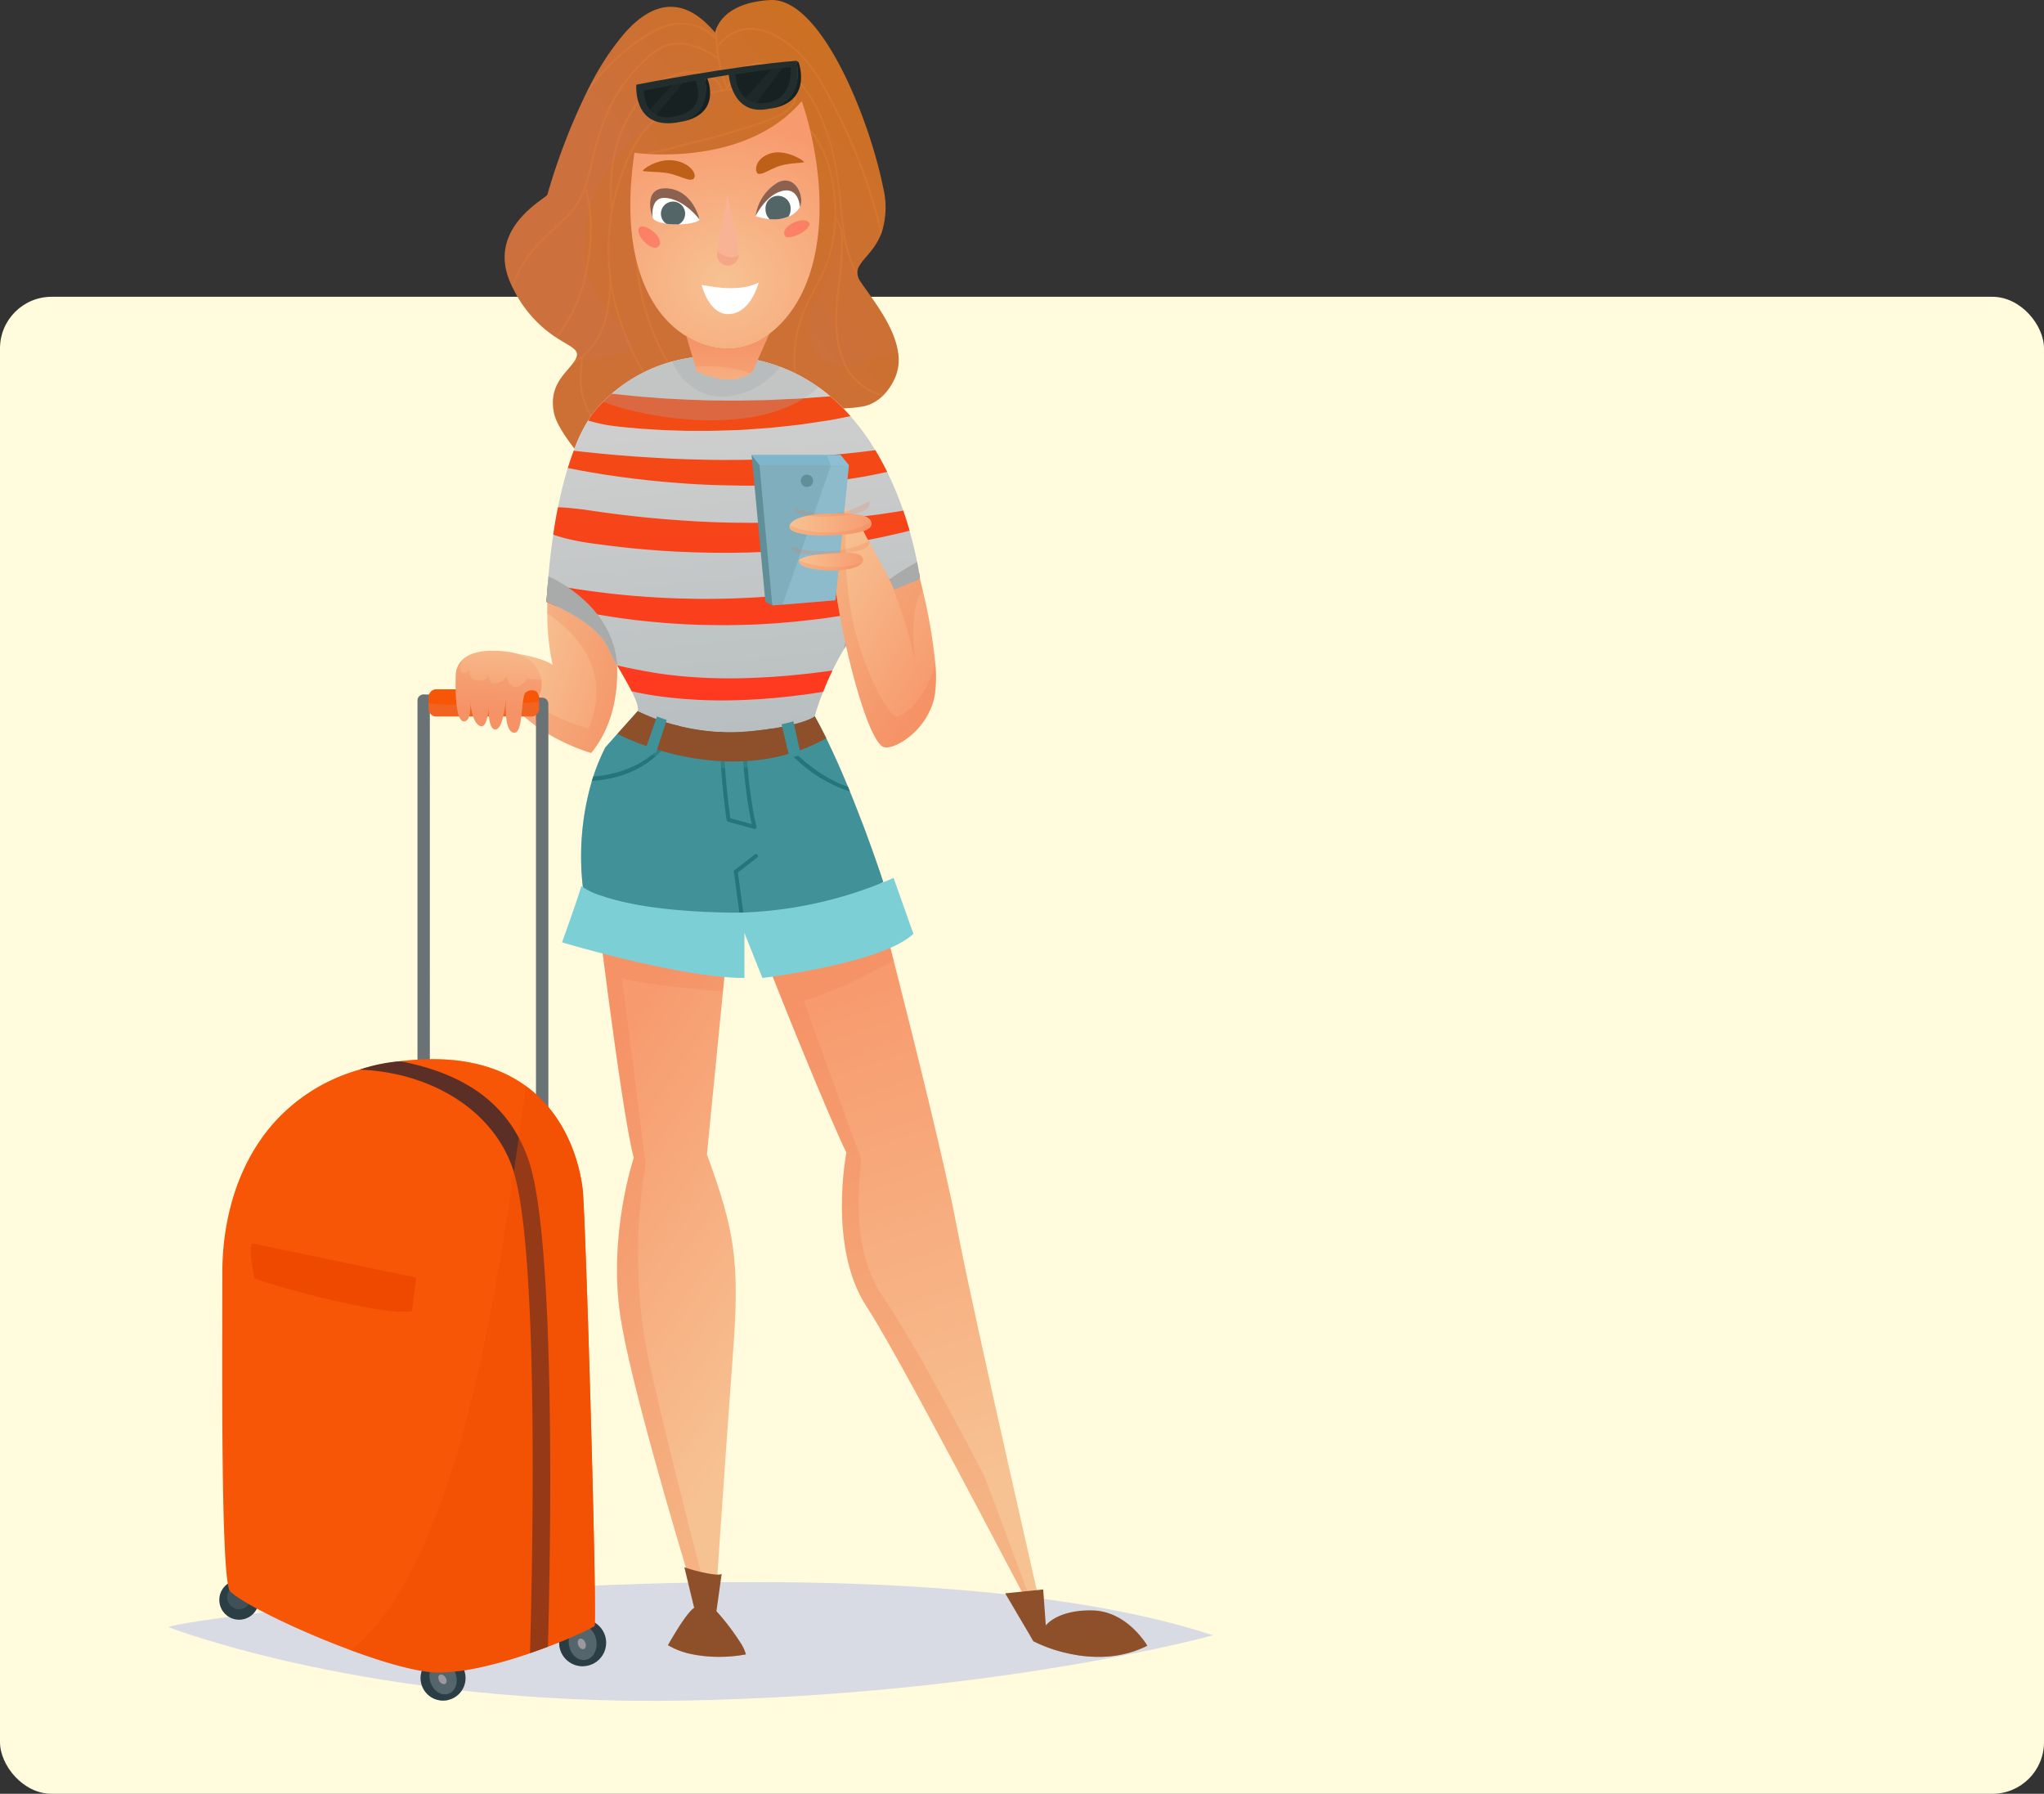 <svg xmlns="http://www.w3.org/2000/svg" xmlns:xlink="http://www.w3.org/1999/xlink" width="396" height="347.492" viewBox="0 0 396 347.492">
  <rect x="0" y="0" width="396" height="347.492" fill="#333333" stroke="none"/>
  <defs>
    <linearGradient id="linear-gradient" x1="0.197" y1="0.344" x2="1.084" y2="0.692" gradientUnits="objectBoundingBox">
      <stop offset="0" stop-color="#f7c292"/>
      <stop offset="1" stop-color="#f79b6f"/>
    </linearGradient>
    <linearGradient id="linear-gradient-2" x1="0.536" y1="-0.253" x2="0.479" y2="0.729" xlink:href="#linear-gradient"/>
    <linearGradient id="linear-gradient-3" x1="0.704" y1="0.829" x2="0.509" y2="0.136" xlink:href="#linear-gradient"/>
    <linearGradient id="linear-gradient-4" x1="0.542" y1="0.836" x2="0.45" y2="0.141" xlink:href="#linear-gradient"/>
    <linearGradient id="linear-gradient-5" x1="0.876" y1="0.226" x2="0.54" y2="0.574" gradientUnits="objectBoundingBox">
      <stop offset="0" stop-color="#cc7024"/>
      <stop offset="1" stop-color="#cc703e"/>
    </linearGradient>
    <linearGradient id="linear-gradient-6" x1="0.456" y1="0.179" x2="0.543" y2="1.055" gradientUnits="objectBoundingBox">
      <stop offset="0" stop-color="#cecece"/>
      <stop offset="1" stop-color="#b7bebf"/>
    </linearGradient>
    <linearGradient id="linear-gradient-7" x1="0.503" y1="0.823" x2="0.634" y2="8.543" gradientUnits="objectBoundingBox">
      <stop offset="0" stop-color="#f24b15"/>
      <stop offset="1" stop-color="#ff3820"/>
    </linearGradient>
    <linearGradient id="linear-gradient-8" x1="0.483" y1="-0.736" x2="0.59" y2="7.322" xlink:href="#linear-gradient-7"/>
    <linearGradient id="linear-gradient-9" x1="0.463" y1="-1.816" x2="0.56" y2="4.456" xlink:href="#linear-gradient-7"/>
    <linearGradient id="linear-gradient-10" x1="0.447" y1="-2.821" x2="0.539" y2="2.639" xlink:href="#linear-gradient-7"/>
    <linearGradient id="linear-gradient-11" x1="0.365" y1="-6.807" x2="0.525" y2="1.359" xlink:href="#linear-gradient-7"/>
    <linearGradient id="linear-gradient-12" x1="0.199" y1="0.042" x2="0.772" y2="0.852" xlink:href="#linear-gradient"/>
    <linearGradient id="linear-gradient-13" x1="0.548" y1="1.646" x2="0.501" y2="0.054" xlink:href="#linear-gradient"/>
    <linearGradient id="linear-gradient-14" x1="0" y1="0.5" x2="1" y2="0.5" xlink:href="#linear-gradient"/>
    <radialGradient id="radial-gradient" cx="0.504" cy="0.726" r="0.639" gradientTransform="translate(-0.154) scale(1.308 1)" xlink:href="#linear-gradient"/>
    <linearGradient id="linear-gradient-18" x1="11.306" y1="-3.431" x2="11.986" y2="-1.961" gradientUnits="objectBoundingBox">
      <stop offset="0" stop-color="#f7b393"/>
      <stop offset="0.327" stop-color="#f79877"/>
      <stop offset="0.995" stop-color="#f86544"/>
    </linearGradient>
  </defs>
  <g id="Grupo_55646" data-name="Grupo 55646" transform="translate(-180 -2270)">
    <rect id="Rectángulo_4520" data-name="Rectángulo 4520" width="396" height="290" rx="10" transform="translate(180 2327.491)" fill="#fffbdc"/>
    <g id="Grupo_26624" data-name="Grupo 26624" transform="translate(-512.75 1726.846)">
      <path id="Trazado_1889" data-name="Trazado 1889" d="M725.37,920.434c2.663-1.648,137.223-19.711,202.38,1.587,0,0-41.387,11.511-102.265,12.653S725.37,920.434,725.37,920.434Z" transform="translate(0 -62.089)" fill="#d8dbe3"/>
      <g id="Grupo_26594" data-name="Grupo 26594" transform="translate(789.392 656.741)">
        <path id="Trazado_1890" data-name="Trazado 1890" d="M820.268,712.03s-13.744-3.805-17.906-13.7v-5.9c1.419-.061,8.269.9,10.426,2.553a47.439,47.439,0,0,1-1.039-10.042l.023-5.193s9.322,2.727,12.367,7.507C824.138,687.26,828.514,701.886,820.268,712.03Z" transform="translate(-802.362 -679.753)" fill="url(#linear-gradient)"/>
        <path id="Trazado_1891" data-name="Trazado 1891" d="M820.268,712.03s-13.744-3.805-17.906-13.7v-1.888c6.347,8.246,17.4,10.841,17.4,10.841,5.023-12.2-3.732-19.317-8.013-22.339l.023-5.193s9.322,2.727,12.367,7.507C824.138,687.26,828.514,701.886,820.268,712.03Z" transform="translate(-802.362 -679.753)" fill="#ec7448" opacity="0.2" style="mix-blend-mode: multiply;isolation: isolate"/>
      </g>
      <g id="Grupo_26595" data-name="Grupo 26595" transform="translate(773.64 677.672)">
        <path id="Trazado_1892" data-name="Trazado 1892" d="M808.76,706.736v92.95a1.179,1.179,0,0,1-1.192,1.168.87.87,0,0,1-.2-.019,1.169,1.169,0,0,1-1-1.149V707.873l-20.573-.579v79.333a1.175,1.175,0,0,1-.921,1.138,1.273,1.273,0,0,1-.269.031,1.181,1.181,0,0,1-1.192-1.168V706.092a1.153,1.153,0,0,1,.361-.837,1.2,1.2,0,0,1,.865-.331l1.331.038,21.627.6a.68.68,0,0,1,.091.008A1.174,1.174,0,0,1,808.76,706.736Z" transform="translate(-783.419 -704.924)" fill="#697275"/>
      </g>
      <path id="Trazado_1893" data-name="Trazado 1893" d="M807.783,708.669a2.237,2.237,0,0,1-1.115,1.217v-2l-20.573-.579v79.333a1.175,1.175,0,0,1-.921,1.138l.045-21.015s-.125-35.7,0-47.535.32-12.268.952-13.116c0,0,.042-.51.1-1.138l21.627.6a.68.68,0,0,1,.091.008A12.136,12.136,0,0,1,807.783,708.669Z" transform="translate(-10.073 -27.26)" fill="#697275" opacity="0.3" style="mix-blend-mode: multiply;isolation: isolate"/>
      <path id="Trazado_1894" data-name="Trazado 1894" d="M807.4,705.4v1.938A1.536,1.536,0,0,1,806.039,709H787.354A1.536,1.536,0,0,1,786,707.334V705.4a1.536,1.536,0,0,1,1.359-1.666h18.685A1.536,1.536,0,0,1,807.4,705.4Z" transform="translate(-10.213 -27.051)" fill="#f75606"/>
      <path id="Trazado_1895" data-name="Trazado 1895" d="M807.4,706.59v1.226a1.536,1.536,0,0,1-1.359,1.666H787.354A1.536,1.536,0,0,1,786,707.816v-.857C790.021,707.469,803.749,707.168,807.4,706.59Z" transform="translate(-10.213 -27.533)" fill="#ec7448" opacity="0.4" style="mix-blend-mode: multiply;isolation: isolate"/>
      <path id="Trazado_1896" data-name="Trazado 1896" d="M808.428,703.538l-.286-.779a1.84,1.84,0,0,0-2.411.2.021.021,0,0,0-.008.016c-.692,1.541-.51,5.478-1.275,7.017-.017.037-.037.072-.057.106s-.037.065-.057.1a.974.974,0,0,1-.319.328c-.023.011-.042.022-.065.034a.592.592,0,0,1-.072.027.157.157,0,0,1-.057.018.418.418,0,0,1-.077.012.626.626,0,0,1-.091.007h-.047c-1.772-.1-1.662-4.923-1.563-6.632-.145,1.644-.665,6.1-2.115,6-.986-.068-1.229-2.173-1.248-4.03-.164,1.74-.555,3.6-1.5,3.4-1.563-.338-1.987-3.976-2.055-4.695.05.654.2,3.653-1.153,3.763-1.522.126-1.777-4.775-1.651-8.835a4.3,4.3,0,0,1,1.32-3.134c1.648-1.568,4.707-2,8.447-1.557,4.768.57,6.343,3.172,6.808,5.353.014.076.03.152.042.229A5.6,5.6,0,0,1,808.428,703.538Z" transform="translate(-11.273 -25.535)" fill="url(#linear-gradient-2)"/>
      <path id="Trazado_1897" data-name="Trazado 1897" d="M851.382,838.991c-1.332,17.693-4.007,57.488-4.007,57.488l-1.331-3.234s-.8-2.573-2.059-6.708c-4.034-13.291-12.738-42.734-14.481-54.776-2.283-15.791,2.652-30.406,2.652-30.406-2.473-8.942-8.18-56.841-8.18-56.841L850.8,755.125l-1.377,14.04-3.1,31.524C851.677,815.473,852.713,821.3,851.382,838.991Z" transform="translate(-16.611 -33.921)" fill="url(#linear-gradient-3)"/>
      <path id="Trazado_1898" data-name="Trazado 1898" d="M918.549,895.411c0,.079-.524-.876-1.45-2.607l0,0c-5.8-10.87-27.341-52.39-33.731-62.153-7.48-11.434-3.87-29.781-3.87-29.781-2.712-5.266-14.8-34.75-18.142-44.248-.643-1.823-.963-2.91-.83-2.941.595-.134,1.191-.271,1.793-.407,10.6-2.435,22.213-5.589,22.213-5.589s1.74,6.651,4.109,15.965c4.086,16.06,10.05,40.039,12.218,51.481C904.279,833.2,918.549,894.84,918.549,895.411Z" transform="translate(-22.763 -34.455)" fill="url(#linear-gradient-4)"/>
      <path id="Trazado_1899" data-name="Trazado 1899" d="M849.421,769.166c-5.2-.471-16.988-1.628-19.549-2.648l4.566,36.2a101.935,101.935,0,0,0,.762,38.62c4.565,20.166,11.125,44.709,11.125,44.709l-2.34.491c-4.034-13.291-12.738-42.734-14.481-54.776-2.283-15.791,2.652-30.406,2.652-30.406-2.473-8.942-8.18-56.841-8.18-56.841L850.8,755.125Z" transform="translate(-16.611 -33.921)" fill="#ec7448" opacity="0.2" style="mix-blend-mode: multiply;isolation: isolate"/>
      <path id="Trazado_1900" data-name="Trazado 1900" d="M917.269,892.8c-5.8-10.87-27.341-52.39-33.731-62.153-7.48-11.434-3.87-29.781-3.87-29.781-2.712-5.266-14.8-34.75-18.142-44.248.4-1.576.768-2.835.963-3.349,10.6-2.435,22.213-5.589,22.213-5.589s1.74,6.651,4.109,15.965c-4.132,2.367-11.771,6.286-17.418,7.792,0,0,10.464,29.15,11.034,30.292s-3.043,16.361,4.376,27.205,19.025,33.673,19.4,34.244S917.105,892.352,917.269,892.8Z" transform="translate(-22.937 -34.455)" fill="#ec7448" opacity="0.2" style="mix-blend-mode: multiply;isolation: isolate"/>
      <path id="Trazado_1901" data-name="Trazado 1901" d="M880.068,741.914c-7.039,4.566-23.97,8.5-23.97,8.5l-2.927-1.1-.012.011-.677.654-.952.917c-13.7.616-29.586-7.4-29.586-7.4a52.148,52.148,0,0,1,1.686-21.16c.08-.274.167-.551.262-.826a39.688,39.688,0,0,1,2.337-5.658l1.48-1.659.864-.963.452-.51,3.482-3.9a38.062,38.062,0,0,0,7.2,2.661q.353.1.731.193a41.193,41.193,0,0,0,7.88,1.2c.251.016.505.027.76.03a32.821,32.821,0,0,0,3.513-.057c.19-.012.383-.027.578-.042.06,0,.122-.011.179-.014,1.643-.141,3.091-.3,4.369-.484q.455-.062.878-.126c6.659-1.015,8.2-2.359,8.2-2.359.748,1.34,1.494,2.77,2.229,4.254.064.133.129.262.19.395,1.414,2.893,2.772,5.979,4.021,9,.125.3.252.609.377.912.8,1.952,1.544,3.862,2.234,5.663C878.393,736.74,880.068,741.914,880.068,741.914Z" transform="translate(-16.202 -27.909)" fill="#419199"/>
      <path id="Trazado_1902" data-name="Trazado 1902" d="M879.192,616.683a11.334,11.334,0,0,1-2.016,2.945c-.095.1-.19.194-.289.281a7.885,7.885,0,0,1-3.352,1.891,24.518,24.518,0,0,1-4.231.449,34.05,34.05,0,0,0-9.065-6.661c-.14-.076-.284-.145-.428-.214a33.992,33.992,0,0,0-14.136-3.291,33.322,33.322,0,0,0-10.147,1.29c-.122.038-.247.076-.374.114a29.7,29.7,0,0,0-4.314,1.713c-.115.052-.225.11-.338.17a30.32,30.32,0,0,0-8.606,6.557,15.477,15.477,0,0,0-1.363,1.7c-.087.121-.175.246-.254.373a30.853,30.853,0,0,0-3.029,6.061c-2.161-2.758-3.607-5.2-3.95-6.829-1.073-5.1,1.9-7.455,3.5-9.494a6.506,6.506,0,0,0,.465-.647c.034-.057.068-.111.1-.167a2.956,2.956,0,0,0,.342-.845c.282-1.286-1.415-1.868-3.866-3.451-.1-.068-.2-.134-.309-.2a23.636,23.636,0,0,1-8.184-9.413c-.065-.13-.134-.259-.2-.392-.007-.018-.017-.038-.026-.057-5.449-11.083,6.685-16.973,6.875-17.708a121.877,121.877,0,0,1,7.542-19.691c.269-.552.551-1.1.837-1.643,0,0,0,0,0,0a50.439,50.439,0,0,1,6.7-10.079c9.171-10.25,15.707-1.747,17.434-.012l.012.012a4.423,4.423,0,0,1,.4-1.183c.816-1.706,3.231-4.692,10.22-5.095,9.855-.57,19.249,23.02,21.913,36.337a15.977,15.977,0,0,1-.25,8.557c-.073.214-.15.415-.232.614-1.564,3.774-4.551,5.235-4.529,7.343a2.9,2.9,0,0,0,.48,1.488c.045.072.091.145.141.213a.088.088,0,0,0,.015.027c2.42,3.546,6.651,8.725,7.283,13.85A8.817,8.817,0,0,1,879.192,616.683Z" transform="translate(-13.199)" fill="url(#linear-gradient-5)"/>
      <path id="Trazado_1903" data-name="Trazado 1903" d="M881.086,620.478c-1.6,3.276-3.748,4.589-5.658,5.117a24.524,24.524,0,0,1-4.231.449,33.145,33.145,0,0,0-23.629-10.167,30.572,30.572,0,0,0-23.78,9.844,25.552,25.552,0,0,0-4.647,8.138c-2.161-2.758-3.607-5.2-3.95-6.829-1.217-5.783,2.778-8.036,4.069-10.308,4.326-.305,9.337-1,10.711-2.215,2.5-2.206-8.342-7.175-8.973-18.9s8.287-20.539,8.287-20.539c9.052-9.433,32.22-9.692,32.932-9.273,8.374,4.885,9.258,31.387,4.406,37.78s-1.3,17.635,9.036,13.393a19.725,19.725,0,0,1,6.206-1.582A8.817,8.817,0,0,1,881.086,620.478Z" transform="translate(-15.093 -3.795)" fill="#cc7024" opacity="0.3" style="mix-blend-mode: multiply;isolation: isolate"/>
      <path id="Trazado_1904" data-name="Trazado 1904" d="M880.068,742.7c-7.039,4.566-23.97,8.5-23.97,8.5l-2.927-1.1-.012.011-.677.654-.952.917c-13.7.616-29.586-7.4-29.586-7.4a52.149,52.149,0,0,1,1.686-21.16c.08-.274.167-.551.262-.826a39.688,39.688,0,0,1,2.337-5.658l1.48-1.659.864-.963.452-.51c.088.271,2.531,1.695.911,1.167-.153.65-5.134,10.43-5.324,11.1s1.522,18.645,1.522,18.645,17.883,5.327,26.254,4.851,21.67-3.942,24.436-7.343c0,0-.5-5.625-.974-11.088C878.393,737.53,880.068,742.7,880.068,742.7Z" transform="translate(-16.202 -28.698)" fill="#419199" opacity="0.4" style="mix-blend-mode: multiply;isolation: isolate"/>
      <path id="Trazado_1905" data-name="Trazado 1905" d="M885.808,669.307a25.382,25.382,0,0,0-8.754,5.822,39.89,39.89,0,0,0-5.952,7.72c-.856,1.424-1.6,2.832-2.253,4.167-.726,1.492-1.324,2.892-1.811,4.12v0a46.359,46.359,0,0,0-1.616,4.737s-2.329,2.032-13.626,2.983a41.547,41.547,0,0,1-20.665-3.984c.217-.733-.338-2.179-1.179-3.846-.815-1.613-1.9-3.433-2.8-5l0-.008a26.934,26.934,0,0,1-1.538-2.934c-1.675-4.2-7.47-7.29-10.437-8.641,0,0-.012,0-.016-.008-1.073-.487-1.777-.745-1.777-.745a34.659,34.659,0,0,0,.317-3.456c.037-.456.079-.955.125-1.488.194-2.191.479-4.977.936-8.051.248-1.7.551-3.489.92-5.319.5-2.5,1.127-5.075,1.9-7.6q.519-1.7,1.138-3.352c.05-.133.1-.27.152-.4a32.288,32.288,0,0,1,2.633-5.452,17.618,17.618,0,0,1,2.014-2.686q.444-.487.9-.936.816-.816,1.651-1.541a29.529,29.529,0,0,1,11.757-6.264,33.4,33.4,0,0,1,9.47-1.1,34.987,34.987,0,0,1,11.38,2.111,32.263,32.263,0,0,1,7.451,3.954q1.191.844,2.29,1.777c.879.738,1.712,1.518,2.508,2.324.487.5.963,1.009,1.419,1.526a45.634,45.634,0,0,1,4.809,6.59c.841,1.393,1.607,2.8,2.3,4.208a64.835,64.835,0,0,1,3.113,7.5c.471,1.354.878,2.66,1.227,3.882.678,2.375,1.145,4.456,1.458,6.05.163.852.289,1.563.377,2.108C885.76,668.866,885.808,669.307,885.808,669.307Z" transform="translate(-14.827 -13.962)" fill="url(#linear-gradient-6)"/>
      <g id="Grupo_26596" data-name="Grupo 26596" transform="translate(798.558 619.449)">
        <path id="Trazado_1906" data-name="Trazado 1906" d="M874,639.232c-.1.019-.2.042-.3.062-1.507.289-3.136.658-4.882.89-.872.13-1.765.266-2.678.4s-1.85.289-2.8.384c-.955.114-1.93.217-2.915.316s-1.978.225-2.987.282l-3.043.217c-.51.038-1.02.072-1.533.11s-1.023.035-1.538.053c-2.05.057-4.1.149-6.129.126h-3.006c-.992-.034-1.97-.064-2.933-.095-1.93-.046-3.79-.194-5.555-.3-.882-.065-1.739-.153-2.569-.225s-1.632-.141-2.4-.24c-.385-.049-.758-.1-1.128-.145s-.723-.118-1.069-.171c-.7-.133-1.355-.282-1.967-.437-.5-.121-.966-.255-1.405-.392a17.618,17.618,0,0,1,2.014-2.686,31.986,31.986,0,0,1,2.553-2.477c.2.012.4.027.6.037.354.038.714.072,1.084.111.735.091,1.506.164,2.3.24s1.622.16,2.47.229c1.7.106,3.489.289,5.35.362l2.831.148c.959.031,1.925.065,2.9.1,1.956.087,3.941.064,5.931.076.994.007,1.987-.008,2.975-.027s1.98-.034,2.961-.049c1.96-.035,3.882-.195,5.749-.248.937-.023,1.849-.1,2.747-.168s1.772-.133,2.63-.193c.619-.038,1.224-.088,1.814-.137.879.738,1.712,1.518,2.508,2.324C873.065,638.2,873.54,638.714,874,639.232Z" transform="translate(-815.031 -634.906)" fill="url(#linear-gradient-7)"/>
        <path id="Trazado_1907" data-name="Trazado 1907" d="M880.309,652.241c-.575.137-1.168.263-1.785.381-1.772.384-3.713.715-5.772,1.019-1.029.141-2.089.289-3.174.412s-2.19.228-3.321.327c-2.26.179-4.6.312-6.967.4-1.185.034-2.384.091-3.584.1s-2.409.037-3.611.014q-1.807-.011-3.607-.064c-1.2-.023-2.392-.083-3.576-.126-2.37-.1-4.692-.278-6.939-.465s-4.415-.407-6.466-.662-3.983-.506-5.763-.792-3.409-.555-4.848-.817c-.894-.171-1.715-.331-2.458-.48q.519-1.7,1.138-3.352c.575.068,1.195.137,1.853.209,1.431.149,3.04.328,4.8.48s3.667.323,5.688.461c1.013.068,2.051.136,3.109.195s2.146.121,3.249.178,2.222.088,3.356.134q1.7.04,3.44.086c1.157.017,2.321.051,3.492.047s2.343,0,3.519-.019c2.349-.031,4.692-.08,7-.186,1.157-.038,2.293-.126,3.424-.183s2.241-.175,3.337-.248l3.219-.278c1.049-.1,2.077-.2,3.078-.3,1.995-.221,3.885-.414,5.625-.647.083-.011.167-.019.247-.031C878.852,649.426,879.617,650.834,880.309,652.241Z" transform="translate(-814.236 -637.117)" fill="url(#linear-gradient-8)"/>
        <path id="Trazado_1908" data-name="Trazado 1908" d="M884.078,665.865l-.006,0c-.442.111-.9.23-1.36.347s-.944.217-1.431.331c-.978.213-1.989.464-3.047.674s-2.154.422-3.28.644q-1.7.273-3.481.566c-1.192.183-2.408.338-3.649.513s-2.5.294-3.786.431-2.581.224-3.89.334q-1.963.127-3.956.252c-1.328.046-2.66.129-3.995.148s-2.667.057-4,.042c-.663,0-1.324,0-1.987-.008l-1.975-.034c-2.625-.049-5.205-.164-7.7-.319-2.491-.183-4.9-.369-7.183-.616s-4.429-.518-6.411-.792a47.391,47.391,0,0,1-5.377-.994c-.921-.232-1.765-.483-2.526-.742.248-1.7.551-3.489.921-5.319.8.034,1.682.091,2.629.183.785.076,1.618.175,2.494.285.87.13,1.788.263,2.746.4,1.915.274,4,.551,6.2.792,2.208.263,4.539.479,6.953.681,2.416.175,4.912.373,7.453.476.635.027,1.276.057,1.913.083s1.283.035,1.927.053c1.286.047,2.575.042,3.868.057s2.583,0,3.87,0l3.839-.08c1.271-.062,2.53-.1,3.775-.172s2.473-.155,3.683-.228c1.207-.1,2.4-.186,3.557-.3s2.294-.241,3.4-.354c1.1-.149,2.173-.274,3.212-.4s2.031-.3,2.99-.437c.484-.072.951-.145,1.413-.216.326-.057.649-.114.966-.172C883.321,663.338,883.729,664.644,884.078,665.865Z" transform="translate(-813.664 -639.357)" fill="url(#linear-gradient-9)"/>
        <path id="Trazado_1909" data-name="Trazado 1909" d="M885.808,677.824a25.382,25.382,0,0,0-8.754,5.822c-.555.131-1.119.252-1.685.381q-.973.183-1.964.373c-.662.125-1.331.246-2.009.377s-1.365.213-2.059.323c-1.385.21-2.792.427-4.227.575s-2.88.346-4.345.457l-2.207.194c-.738.064-1.479.095-2.222.145l-2.23.137-2.241.068c-2.984.095-5.97.065-8.907,0-2.938-.1-5.826-.283-8.611-.549-2.786-.239-5.468-.59-8-.966-2.53-.407-4.919-.8-7.107-1.275-1.443-.3-2.8-.613-4.06-.916,0,0-.012,0-.016-.008-1.073-.487-1.777-.745-1.777-.745a34.659,34.659,0,0,0,.317-3.456l.425.081c1.728.338,3.692.68,5.837,1s4.479.625,6.951.895c1.237.114,2.508.251,3.809.35.65.049,1.309.1,1.971.156l2.013.125c1.35.091,2.728.131,4.124.187.693.034,1.4.026,2.1.046s1.412.031,2.123.042c2.846.012,5.734-.019,8.619-.171l2.161-.1c.718-.049,1.438-.1,2.154-.145s1.434-.091,2.145-.156,1.423-.132,2.131-.2c1.416-.118,2.811-.3,4.2-.472,1.383-.151,2.74-.376,4.08-.562s2.652-.408,3.933-.621q.965-.16,1.907-.312c.624-.118,1.244-.235,1.854-.353,2.442-.427,4.732-.94,6.86-1.366.878-.2,1.728-.392,2.538-.578C885.76,677.384,885.808,677.824,885.808,677.824Z" transform="translate(-813.385 -641.929)" fill="url(#linear-gradient-10)"/>
        <path id="Trazado_1910" data-name="Trazado 1910" d="M871.639,699.169c-.726,1.492-1.324,2.892-1.811,4.12v0l-.638.1c-.9.148-1.823.293-2.763.411-1.883.263-3.836.476-5.822.666s-4.018.323-6.049.4c-1.02.03-2.035.079-3.052.079l-1.518.012c-.506,0-1.008-.012-1.511-.019-2.01-.022-3.987-.148-5.9-.293-1.915-.167-3.764-.372-5.511-.639-.875-.129-1.72-.284-2.537-.449l-1.2-.244c-.2-.045-.393-.091-.582-.136-.815-1.613-1.9-3.433-2.8-5,.366.087.743.172,1.134.251.643.148,1.32.3,2.031.434,1.419.293,2.972.564,4.616.825s3.4.461,5.216.632c1.823.149,3.709.27,5.631.317.484.011.966.026,1.45.037s.975.008,1.462.008c.972.019,1.955-.015,2.936-.031,1.96-.045,3.924-.147,5.852-.274s3.836-.3,5.669-.506q.692-.076,1.371-.145c.448-.057.893-.115,1.335-.167.882-.119,1.751-.206,2.59-.339Z" transform="translate(-816.175 -645.566)" fill="url(#linear-gradient-11)"/>
      </g>
      <path id="Trazado_1911" data-name="Trazado 1911" d="M897.5,677.4c-6.673,2.555-11.459,8.147-14.706,13.542,1.28-9.717,10.8-15,14.155-16.878C897.357,676.142,897.5,677.4,897.5,677.4Z" transform="translate(-26.52 -22.053)" fill="#a9aaaa"/>
      <path id="Trazado_1912" data-name="Trazado 1912" d="M899.891,697.376c-1.142,6.978-7.858,10.887-9.893,10.273-3.372-1.011-9.163-23.979-10.019-36.653-.4-5.89-.334-9.276.513-10.209.879-.974,2.619.731,5.575,5.061.453,1.084,3.417,6.187,5.309,9.977.231.461.446.9.639,1.316l4.973-2.025s.229.86.555,2.26a101.871,101.871,0,0,1,2.428,14.2A25.482,25.482,0,0,1,899.891,697.376Z" transform="translate(-26.006 -19.772)" fill="url(#linear-gradient-12)"/>
      <path id="Trazado_1913" data-name="Trazado 1913" d="M868.37,632.11c-10.711,10.148-33.781,6-41.71,2.842q.816-.816,1.651-1.541a29.529,29.529,0,0,1,11.757-6.264,33.4,33.4,0,0,1,9.47-1.1,34.987,34.987,0,0,1,11.38,2.111A32.263,32.263,0,0,1,868.37,632.11Z" transform="translate(-17.063 -13.962)" fill="#a9aaaa" opacity="0.3" style="mix-blend-mode: multiply;isolation: isolate"/>
      <path id="Trazado_1914" data-name="Trazado 1914" d="M863.635,628.156a14.594,14.594,0,0,1-10.09,5.715c-6.172.681-9.794-4.136-10.76-6.724a33.4,33.4,0,0,1,9.47-1.1A34.987,34.987,0,0,1,863.635,628.156Z" transform="translate(-19.78 -13.962)" fill="#b0b4b5" opacity="0.5" style="mix-blend-mode: multiply;isolation: isolate"/>
      <path id="Trazado_1915" data-name="Trazado 1915" d="M862.128,620.945l-3.231,7.237a4.7,4.7,0,0,1-.442.358c-4.038,3-10.4-.358-10.4-.358l-.252-.857L846.07,621.4a15.7,15.7,0,0,0,8,2.416A13.036,13.036,0,0,0,862.128,620.945Z" transform="translate(-20.333 -13.105)" fill="url(#linear-gradient-13)"/>
      <path id="Trazado_1916" data-name="Trazado 1916" d="M899.891,697.43c-1.142,6.978-7.858,10.887-9.893,10.273-3.372-1.011-9.163-23.979-10.019-36.653-.4-5.89-.334-9.276.513-10.209a6.012,6.012,0,0,1,2.276,2.473,72.611,72.611,0,0,0,1.4,20.859c2.284,9.581,6.713,17.381,8.3,17.6,1.073.149,5.46-2.918,7.5-10.148A25.482,25.482,0,0,1,899.891,697.43Z" transform="translate(-26.006 -19.826)" fill="#ec7448" opacity="0.2" style="mix-blend-mode: multiply;isolation: isolate"/>
      <g id="Grupo_26597" data-name="Grupo 26597" transform="translate(838.372 631.312)">
        <path id="Trazado_1917" data-name="Trazado 1917" d="M880.1,651.136l-2.6,26.159-10.224.845-2.017.168-3.995-29.135h17.219Z" transform="translate(-861.266 -649.172)" fill="#81aebc"/>
        <path id="Trazado_1918" data-name="Trazado 1918" d="M875.1,654.92a1.192,1.192,0,1,1-1.192-1.192A1.193,1.193,0,0,1,875.1,654.92Z" transform="translate(-863.194 -649.939)" fill="#608e99"/>
        <path id="Trazado_1919" data-name="Trazado 1919" d="M861.266,649.172l1.523,1.965H880.1l-1.611-1.965Z" transform="translate(-861.266 -649.172)" fill="#7eb6cc"/>
        <path id="Trazado_1920" data-name="Trazado 1920" d="M862.789,651.137l2.472,27.17-1.332-.716-2.664-28.419Z" transform="translate(-861.266 -649.172)" fill="#608e99"/>
      </g>
      <g id="Grupo_26601" data-name="Grupo 26601" transform="translate(807.428 683.574)">
        <g id="Grupo_26598" data-name="Grupo 26598" transform="translate(27.487 25.009)">
          <path id="Trazado_1921" data-name="Trazado 1921" d="M861.655,742.779,857.9,745.69l1.255,9.242-.677.654-1.363-10.015a.384.384,0,0,1,.145-.349l3.936-3.044a.38.38,0,0,1,.464.6Z" transform="translate(-857.107 -742.097)" fill="#23767a"/>
        </g>
        <g id="Grupo_26599" data-name="Grupo 26599">
          <path id="Trazado_1922" data-name="Trazado 1922" d="M840.862,712.215c-1.712,3.6-6.233,9.988-16.81,10.658.08-.274.167-.551.262-.826,5.018-.445,12.309-2.466,15.818-10.025Q840.484,712.119,840.862,712.215Z" transform="translate(-824.052 -712.022)" fill="#23767a"/>
        </g>
        <g id="Grupo_26600" data-name="Grupo 26600" transform="translate(34.089 0.699)">
          <path id="Trazado_1923" data-name="Trazado 1923" d="M880.944,725.065a27.193,27.193,0,0,1-10.171-6.007,47.914,47.914,0,0,1-5.725-6.069q.455-.062.878-.126c2.39,2.941,8,9.1,14.642,11.29C880.692,724.457,880.819,724.761,880.944,725.065Z" transform="translate(-865.047 -712.863)" fill="#23767a"/>
        </g>
      </g>
      <path id="Trazado_1924" data-name="Trazado 1924" d="M885.161,758.491c-5.973,5.753-29.24,8.561-29.24,8.561l-3.5-8.756v8.756c-12.294.007-35.314-6.9-35.314-6.9s3.7-10.3,3.7-10.894a13.659,13.659,0,0,0,4.124,1.941c4,1.366,11.45,2.979,24.516,3.2q1.308.021,2.587-.013l.484-.012a79.515,79.515,0,0,0,28.807-6.7l3.485,9.828Z" transform="translate(-15.455 -34.455)" fill="#7dcfd6"/>
      <g id="Grupo_26602" data-name="Grupo 26602" transform="translate(832.117 684.883)">
        <path id="Trazado_1925" data-name="Trazado 1925" d="M860.836,732.335a.375.375,0,0,1-.266.111.278.278,0,0,1-.1-.015l-5.042-1.382a.376.376,0,0,1-.278-.315,149.346,149.346,0,0,1-1.408-17.054c.251.016.506.027.76.03a150.245,150.245,0,0,0,1.368,16.67l4.174,1.145c-1.336-5.6-1.921-14.386-2.028-17.871.19-.012.383-.027.578-.042.06,0,.122-.011.179-.014.121,3.389.711,12.792,2.164,18.373A.373.373,0,0,1,860.836,732.335Z" transform="translate(-853.743 -713.596)" fill="#23767a"/>
      </g>
      <path id="Trazado_1926" data-name="Trazado 1926" d="M870.466,714.472c-17.259,11.1-37.08,2.017-41.509-.281l.864-.963,3.934-4.406a38.065,38.065,0,0,0,7.2,2.661q.353.1.731.193a41.194,41.194,0,0,0,7.88,1.2c.251.016.506.027.76.03a32.82,32.82,0,0,0,3.513-.057c.19-.012.383-.027.578-.042.06,0,.122-.011.179-.014,1.643-.141,3.091-.3,4.369-.484q.455-.062.878-.126c6.659-1.015,8.2-2.359,8.2-2.359.748,1.34,1.494,2.77,2.229,4.254C870.339,714.21,870.4,714.339,870.466,714.472Z" transform="translate(-17.45 -27.909)" fill="#419199" opacity="0.4" style="mix-blend-mode: multiply;isolation: isolate"/>
      <path id="Trazado_1927" data-name="Trazado 1927" d="M870.45,714.077c-16.026,8.956-34.253,2.313-40.454-.849l3.934-4.406a41.547,41.547,0,0,0,20.665,3.984c11.3-.95,13.626-2.983,13.626-2.983C868.969,711.163,869.715,712.593,870.45,714.077Z" transform="translate(-17.625 -27.909)" fill="#8e502a"/>
      <path id="Trazado_1928" data-name="Trazado 1928" d="M868.244,711.78l1.553,6.564,2.157-.666-1.423-6.48Z" transform="translate(-24.069 -28.309)" fill="#419199"/>
      <path id="Trazado_1929" data-name="Trazado 1929" d="M836.5,716.488l2.045.65,2.094-6.4-1.9-.666Z" transform="translate(-18.721 -28.118)" fill="#419199"/>
      <path id="Trazado_1930" data-name="Trazado 1930" d="M885.161,758.811c-5.973,5.753-29.24,8.561-29.24,8.561l-3.5-8.756v8.756c-12.294.007-35.314-6.9-35.314-6.9s3.7-10.3,3.7-10.894a13.659,13.659,0,0,0,4.124,1.941c-.795,1.928-4.139,9.056-4.139,9.056s27.552,5.517,30.34,6.278l.9-12.146.484-.012,5.205,9.874s18.473-.582,27.087-6.741Z" transform="translate(-15.455 -34.775)" fill="#7dcfd6" opacity="0.3" style="mix-blend-mode: multiply;isolation: isolate"/>
      <path id="Trazado_1931" data-name="Trazado 1931" d="M899.387,697.342a13.522,13.522,0,0,1,.263,1.91S899.525,698.509,899.387,697.342Z" transform="translate(-29.315 -25.975)" fill="#ec7448" opacity="0.2" style="mix-blend-mode: multiply;isolation: isolate"/>
      <path id="Trazado_1932" data-name="Trazado 1932" d="M898.434,694.1a100.9,100.9,0,0,0-4.7-15.314c.231.461.446.9.639,1.316l4.973-2.025s.229.86.555,2.26C897.453,682.909,898.012,690.511,898.434,694.1Z" transform="translate(-28.363 -22.729)" fill="#ec7448" opacity="0.2" style="mix-blend-mode: multiply;isolation: isolate"/>
      <g id="Grupo_26603" data-name="Grupo 26603" transform="translate(791.926 547.552)" opacity="0.3" style="mix-blend-mode: multiply;isolation: isolate">
        <path id="Trazado_1933" data-name="Trazado 1933" d="M850.844,549.842a10.2,10.2,0,0,1,5.962,1.522c3.862,2.139,6.6,5.594,8.721,9.372a106.785,106.785,0,0,1,11.34,28.827c.082-.2.159-.4.232-.614a102.154,102.154,0,0,0-7.387-20.969c-1.193-2.515-2.488-4.985-3.846-7.416a28.129,28.129,0,0,0-3.471-5.091c-2.488-2.808-5.826-5.358-9.611-5.959a7.926,7.926,0,0,0-7.48,3.226c-.023-.225-.046-.449-.061-.677a21.276,21.276,0,0,1-.027-2.915,4.422,4.422,0,0,0-.4,1.183l-.012-.012c0,.274.005.548.012.818a9.479,9.479,0,0,0-9.626-2.211c-4.056,1.264-7.546,4.353-10.559,7.229a52.774,52.774,0,0,0-3.965,4.254s0,0,0,0c-.285.544-.567,1.091-.837,1.643a57.911,57.911,0,0,1,3.881-4.455,36.063,36.063,0,0,1,9.984-7.678,10.817,10.817,0,0,1,5.571-1.116,9.326,9.326,0,0,1,5.577,2.861.9.9,0,0,1,0,.115,29.084,29.084,0,0,0,.368,3.249,15.627,15.627,0,0,0-6.639-2.716,8.463,8.463,0,0,0-6.115,1.971,31.379,31.379,0,0,0-4.751,4.939,26.855,26.855,0,0,0-3.947,6.506,45.437,45.437,0,0,0-2.423,7.135c-.578,2.29-1.019,4.612-1.742,6.864a14.663,14.663,0,0,1-3.808,6.291c-1.846,1.77-3.786,3.439-5.534,5.311a22.912,22.912,0,0,0-4.843,8.123c.008.019.019.039.026.057.065.134.134.263.2.392.133-.457.285-.906.45-1.347,1.871-5.038,5.939-8.454,9.728-12.036a14.852,14.852,0,0,0,3.668-5.353c.03-.077.057-.156.087-.233,1.533,5.434.994,11.392-.213,16.834a27,27,0,0,1-3.1,7.964,41.336,41.336,0,0,1-2.432,3.584c.107.068.209.134.309.2.861-1.165,1.69-2.341,2.439-3.576a27.122,27.122,0,0,0,3.151-8.056c1.305-5.642,1.807-11.935.08-17.54l0,0a54.375,54.375,0,0,0,1.578-5.993c1.165-5.008,2.91-10.018,6.042-14.154,1.933-2.549,4.258-5.323,7.15-6.8,3.641-1.856,7.636.091,10.722,2.131a.014.014,0,0,0,.012,0,32.241,32.241,0,0,0,1.631,5.745q-.347.051-.7.114a4.578,4.578,0,0,0-2.634-2.845,8.457,8.457,0,0,0-4.863-.609,14.308,14.308,0,0,0-8.777,5.5c-4.978,6.178-6.085,13.948-5.4,21.646a44.77,44.77,0,0,0-.524,10.4c.053.8.133,1.59.232,2.377-.038,3.984-.419,8.223-2.471,11.711a12.379,12.379,0,0,1-4.245,4.406,6.5,6.5,0,0,1-.465.647,8.8,8.8,0,0,0,1.822-1.138,23.989,23.989,0,0,0-.368,4.825,16.09,16.09,0,0,0,1.133,4.667,18.043,18.043,0,0,0,.887,1.907c.08-.126.167-.252.254-.373q-.365-.691-.681-1.416a15.655,15.655,0,0,1-1.194-4.516,24.21,24.21,0,0,1,.384-5.369.138.138,0,0,0-.007-.068,14.666,14.666,0,0,0,2.37-2.7c2.085-3.025,2.725-6.815,2.9-10.483a49.453,49.453,0,0,0,2.964,9.919,37.138,37.138,0,0,0,3.231,6.37c.113-.061.224-.118.338-.17a38.527,38.527,0,0,1-3.436-6.873,46.317,46.317,0,0,1-3.04-11.479c0-.134,0-.271,0-.4a.176.176,0,0,0-.069-.147c-.125-1.108-.213-2.227-.25-3.353a43.465,43.465,0,0,1,2.785-16.6,31.091,31.091,0,0,1,3.417-6.853,17.771,17.771,0,0,1,5.958-5.216,30.041,30.041,0,0,1,10.631-3.52.19.19,0,0,0,.148-.022c.289-.038.578-.085.869-.119,3.96-.452,8.465-.209,12.007,1.789,0,.005,0,.005,0,.008-.81,2.058-3.088,3.093-5.015,3.85-2.435.955-5,1.641-7.5,2.417-2.921.908-5.891,1.544-8.846,2.317-1.305.342-2.591.81-3.916,1.077a16.245,16.245,0,0,0-2.93.635c-1.578.639-1.841,2.252-2.031,3.789-.266,2.15-.24,4.364-.354,6.526-.315,5.844-.437,11.7.807,17.453a48.1,48.1,0,0,0,5.075,13.009c.127-.037.252-.076.374-.114a51.559,51.559,0,0,1-4.44-10.459c-1.675-5.758-1.808-11.72-1.545-17.668q.158-3.63.343-7.255a15.549,15.549,0,0,1,.4-3.033,2.646,2.646,0,0,1,2.2-2.107c.964-.25,1.96-.316,2.919-.582,1.537-.433,3.063-.894,4.623-1.256,2.971-.681,5.882-1.48,8.794-2.4a72.508,72.508,0,0,0,7.11-2.39c1.736-.753,3.567-1.852,4.284-3.69a.154.154,0,0,0-.017-.164.165.165,0,0,0-.059-.247c-3.873-2.219-8.77-2.371-13.114-1.781l-.023-.064a.173.173,0,0,0,.182-.121,6.7,6.7,0,0,1,4.752-4.353,8.205,8.205,0,0,1,6.389,1.529c4.211,2.736,6.262,7.583,7.857,12.141,1.932,5.536,2.241,11.457,2.876,17.236a23.925,23.925,0,0,0,3.474,10.792,2.905,2.905,0,0,1-.48-1.488c-1.793-3.29-2.382-7.035-2.774-10.791-.6-5.707-1.1-11.391-3.083-16.825-1.532-4.2-3.5-8.333-7.194-11.057a8.9,8.9,0,0,0-7.15-1.906,6.985,6.985,0,0,0-4.984,4.485,31.889,31.889,0,0,1-1.8-7.521A7.979,7.979,0,0,1,850.844,549.842Zm-17.62,17.089c-3.785,3.035-5.749,7.841-7.225,12.328a40.414,40.414,0,0,0-1.168,4.4c-.387-6.4.544-12.751,4.147-18.226a16.276,16.276,0,0,1,7.64-6.529,9.338,9.338,0,0,1,5.487-.472c1.5.35,3.4,1.4,3.752,3.033A28.134,28.134,0,0,0,833.224,566.931Z" transform="translate(-805.41 -548.443)" fill="#e88236"/>
        <path id="Trazado_1934" data-name="Trazado 1934" d="M888.5,624.446c-.095.1-.19.194-.289.281a11.12,11.12,0,0,1-7.526-6.289c-1.89-4.411-1.8-9.391-1.244-14.071a66.854,66.854,0,0,0,.777-8.01c-.005-1.814.178-4.1-.964-5.642a26.731,26.731,0,0,1-2.575,10.546c-1.176,2.406-2.576,4.715-3.557,7.214a25.06,25.06,0,0,0-1.784,8.394,19.225,19.225,0,0,0,.227,3.536c-.14-.077-.284-.145-.428-.214a23.173,23.173,0,0,1,.806-9.4c1.43-5.027,4.947-9.219,6.145-14.314a32.07,32.07,0,0,0-.407-16.2,20.121,20.121,0,0,0-2.241-5.125c-.95-1.492-2.324-3.147-4.277-3.006-.244.018-.221-.362.022-.381,2.7-.194,4.475,2.725,5.48,4.821a27.869,27.869,0,0,1,2.485,9.528,34.141,34.141,0,0,1,.126,4.105.156.156,0,0,1,.125.065,6.92,6.92,0,0,1,1.184,4.455,47.2,47.2,0,0,1-.392,6.738c-.625,4.882-1.34,10.084.148,14.885a11.43,11.43,0,0,0,7.024,7.739C887.743,624.232,888.12,624.347,888.5,624.446Z" transform="translate(-816.453 -552.37)" fill="#e88236"/>
      </g>
      <path id="Trazado_1935" data-name="Trazado 1935" d="M881.315,651.136l-2.6,26.159-10.224.845,9.353-27L877,649.173h2.7Z" transform="translate(-24.111 -17.86)" fill="#a4cfe5" opacity="0.4" style="mix-blend-mode: multiply;isolation: isolate"/>
      <g id="Grupo_26604" data-name="Grupo 26604" transform="translate(847.506 650.194)">
        <path id="Trazado_1936" data-name="Trazado 1936" d="M884.71,673.267a.877.877,0,0,1-.179.563c-.6.845-2.671,1.557-5.806,1.533-3.445-.022-6.576-.723-6.474-1.823a.325.325,0,0,1,.047-.141c.55-1.043,6.029-1.385,6.029-1.385C881.516,671.764,884.6,671.707,884.71,673.267Z" transform="translate(-872.249 -671.88)" fill="url(#linear-gradient-14)"/>
        <path id="Trazado_1937" data-name="Trazado 1937" d="M884.531,674.138c-.6.845-2.671,1.557-5.806,1.533-3.445-.022-6.576-.723-6.474-1.823a.325.325,0,0,1,.047-.141A18.009,18.009,0,0,0,884.531,674.138Z" transform="translate(-872.249 -672.188)" fill="#ec7448" opacity="0.2" style="mix-blend-mode: multiply;isolation: isolate"/>
      </g>
      <g id="Grupo_26605" data-name="Grupo 26605" transform="translate(845.936 646.242)">
        <path id="Trazado_1938" data-name="Trazado 1938" d="M878.6,671.309c-5.619.517-7.917,0-8.221-1.275a.739.739,0,0,1-.02-.133c-.062-1.251,3.25-2.234,7.45-2.431,3.478-.167,7.234-1.058,7.751.921a2.561,2.561,0,0,1,.065.342C885.894,670.9,882.573,670.944,878.6,671.309Z" transform="translate(-870.362 -667.126)" fill="url(#linear-gradient-14)"/>
        <path id="Trazado_1939" data-name="Trazado 1939" d="M878.6,671.635c-5.619.517-7.917,0-8.221-1.275a.734.734,0,0,1-.02-.133c4.894,1.607,11.587,1.1,15.265-1.168C885.894,671.224,882.573,671.27,878.6,671.635Z" transform="translate(-870.362 -667.452)" fill="#ec7448" opacity="0.2" style="mix-blend-mode: multiply;isolation: isolate"/>
      </g>
      <g id="Grupo_26606" data-name="Grupo 26606" transform="translate(845.696 642.628)">
        <path id="Trazado_1940" data-name="Trazado 1940" d="M878.7,667c-4.69.254-8.595-.381-8.626-1.587a.951.951,0,0,1,.046-.323c.362-1.236,3.023-2.165,7.273-2.276,4.42-.113,7.906-.031,8.507,1.508a1.3,1.3,0,0,1,.062.2C886.287,666.1,883.392,666.746,878.7,667Z" transform="translate(-870.073 -662.78)" fill="url(#linear-gradient-14)"/>
        <path id="Trazado_1941" data-name="Trazado 1941" d="M878.7,667.313c-4.69.255-8.595-.381-8.626-1.587a.951.951,0,0,1,.046-.323c4.512,1.966,11.781,1.966,15.779-.768a1.3,1.3,0,0,1,.062.2C886.287,666.412,883.392,667.058,878.7,667.313Z" transform="translate(-870.073 -663.093)" fill="#ec7448" opacity="0.2" style="mix-blend-mode: multiply;isolation: isolate"/>
      </g>
      <g id="Grupo_26607" data-name="Grupo 26607" transform="translate(846.614 638.846)">
        <path id="Trazado_1942" data-name="Trazado 1942" d="M880.194,662.46c-4.69.412-8.948.072-9.016-1.468v0c-.119-2.786,13.7-3.695,14.462-1.628a1.7,1.7,0,0,1,.068.224C886.077,660.958,885,662.038,880.194,662.46Z" transform="translate(-871.177 -658.232)" fill="url(#linear-gradient-14)"/>
        <path id="Trazado_1943" data-name="Trazado 1943" d="M880.194,662.733c-4.69.412-8.948.072-9.016-1.468v0c5.265,1.633,9.66,1.633,14.53-1.4C886.078,661.232,885,662.312,880.194,662.733Z" transform="translate(-871.177 -658.506)" fill="#ec7448" opacity="0.2" style="mix-blend-mode: multiply;isolation: isolate"/>
      </g>
      <path id="Trazado_1944" data-name="Trazado 1944" d="M800.016,700.3c0-.115.011-.187.011-.187A.792.792,0,0,1,800.016,700.3Z" transform="translate(-12.575 -26.442)" fill="#ec7448" opacity="0.2" style="mix-blend-mode: multiply;isolation: isolate"/>
      <path id="Trazado_1945" data-name="Trazado 1945" d="M808.428,703.887l-.286-.779a1.84,1.84,0,0,0-2.411.2.021.021,0,0,0-.008.016c-.822,1.182-.5,5.407-1.275,7.017-.017.037-.037.072-.057.106s-.037.065-.057.1a.974.974,0,0,1-.319.328c-.023.011-.042.022-.065.034a.592.592,0,0,1-.072.027.157.157,0,0,1-.057.018.418.418,0,0,1-.077.012.626.626,0,0,1-.091.007h-.047c-1.772-.1-1.662-4.923-1.563-6.632-.145,1.644-.665,6.1-2.115,6-.986-.068-1.229-2.173-1.248-4.03-.164,1.74-.555,3.6-1.5,3.4-1.563-.338-1.987-3.976-2.055-4.695.05.654.2,3.653-1.153,3.763-1.522.126-1.777-4.775-1.651-8.835a4.3,4.3,0,0,1,1.32-3.134c-.411.875-.654,1.739-.3,2.248.7,1.013,1.587-.285,1.587-.285s-.13,2.189,1.9,2.124c1.538-.05,1.839-.792,1.893-1.145-.02.5.048,1.859,1.343,1.651A2.937,2.937,0,0,0,802.211,700s.255,2.029,1.587,2.093,2.283-1.587,2.283-1.587a8.35,8.35,0,0,0,2.812.091c.014.076.03.152.042.229A5.6,5.6,0,0,1,808.428,703.887Z" transform="translate(-11.273 -25.884)" fill="#ec7448" opacity="0.2" style="mix-blend-mode: multiply;isolation: isolate"/>
      <path id="Trazado_1946" data-name="Trazado 1946" d="M862.128,620.945l-3.231,7.237a4.7,4.7,0,0,1-.442.358,26.489,26.489,0,0,0-10.655-1.214L846.07,621.4a15.7,15.7,0,0,0,8,2.416A13.036,13.036,0,0,0,862.128,620.945Z" transform="translate(-20.333 -13.105)" fill="#ec7448" opacity="0.2" style="mix-blend-mode: multiply;isolation: isolate"/>
      <g id="Grupo_26608" data-name="Grupo 26608" transform="translate(814.878 562.759)">
        <path id="Trazado_1947" data-name="Trazado 1947" d="M869.317,593.051c-1.053,8.562-4.356,14.9-9.389,18.761a13.036,13.036,0,0,1-8.061,2.872,15.7,15.7,0,0,1-8-2.416c-7.408-4.49-12.993-15.631-10.067-35.55,0,0,21.18,3.14,32.406-9.988C866.209,566.731,870.968,579.616,869.317,593.051Z" transform="translate(-833.011 -566.731)" fill="url(#radial-gradient)"/>
      </g>
      <path id="Trazado_1948" data-name="Trazado 1948" d="M862.793,582.816c-.7-.042-1.109-2.653,1.976-3.858s7.012,1.414,6.81,1.573c-.344.274-3.117.012-5.575,1.062C864.3,582.32,863.689,582.871,862.793,582.816Z" transform="translate(-23.067 -5.978)" fill="#bf6019"/>
      <path id="Trazado_1949" data-name="Trazado 1949" d="M845.874,583.9c.568-1.026-1.319-3.217-4.38-3.419s-5.714,1.842-5.56,2.049,3.009.156,4.638.422C843.008,583.352,845.29,584.953,845.874,583.9Z" transform="translate(-18.625 -6.286)" fill="#bf6019"/>
      <path id="Trazado_1950" data-name="Trazado 1950" d="M869.011,597.488c.685,1.127,5.707-1.458,4.567-2.663S867.933,595.712,869.011,597.488Z" transform="translate(-24.17 -8.645)" fill="#ff554e" opacity="0.5"/>
      <path id="Trazado_1951" data-name="Trazado 1951" d="M839.008,599.411c.7-1.505-3.281-4.6-4.04-3.142S838.029,601.526,839.008,599.411Z" transform="translate(-18.446 -8.884)" fill="#ff554e" opacity="0.5"/>
      <path id="Trazado_1952" data-name="Trazado 1952" d="M849.621,609.44c.254-.063,6.785,1.713,11.035-.444,0,0-1.4,5.708-5.517,6.088S849.621,609.44,849.621,609.44Z" transform="translate(-20.931 -11.092)" fill="#fff"/>
      <g id="Grupo_26609" data-name="Grupo 26609" transform="translate(831.678 580.843)">
        <path id="Trazado_1953" data-name="Trazado 1953" d="M857.415,600.143a2.1,2.1,0,0,1-4.2-.01,5.833,5.833,0,0,1,.027-.685c.195-2.178,1.387-6.377,1.92-10.97,0,0,1.6,6.551,2.221,11.011A3.189,3.189,0,0,1,857.415,600.143Z" transform="translate(-853.215 -588.478)" fill="url(#linear-gradient-18)"/>
        <path id="Trazado_1954" data-name="Trazado 1954" d="M857.415,602.365a2.1,2.1,0,0,1-4.2-.01,5.833,5.833,0,0,1,.027-.685C854.308,602.645,856.219,603.406,857.415,602.365Z" transform="translate(-853.215 -590.7)" fill="#ec7448" opacity="0.2" style="mix-blend-mode: multiply;isolation: isolate"/>
      </g>
      <g id="Grupo_26610" data-name="Grupo 26610" transform="translate(839.134 578.123)">
        <path id="Trazado_1955" data-name="Trazado 1955" d="M870.566,590.9a4.843,4.843,0,0,1-1.871,1.508,7.548,7.548,0,0,1-3.768.522,11.923,11.923,0,0,1-2.744-.58,7.186,7.186,0,0,1,5.165-5.6C871.267,585.858,871.494,589.656,870.566,590.9Z" transform="translate(-862.182 -585.446)" fill="#fff"/>
        <path id="Trazado_1956" data-name="Trazado 1956" d="M869.358,591.371a2.7,2.7,0,0,1-.39,1.411,7.276,7.276,0,0,1-3.672.516,2.678,2.678,0,0,1-.8-1.927,2.435,2.435,0,1,1,4.859,0Z" transform="translate(-862.572 -585.808)" fill="#536566"/>
        <path id="Trazado_1957" data-name="Trazado 1957" d="M862.182,592.115a9.051,9.051,0,0,1,3.92-6.287c3.578-2.332,5.732,2.532,4.662,4.491,0,0-.172-3.869-3.4-3.093S862.182,592.115,862.182,592.115Z" transform="translate(-862.182 -585.208)" fill="#8d614f"/>
      </g>
      <g id="Grupo_26611" data-name="Grupo 26611" transform="translate(818.705 579.628)">
        <path id="Trazado_1958" data-name="Trazado 1958" d="M847.241,593.357c-.472.539-2.219.881-4.066.922h0a15.313,15.313,0,0,1-2.384-.13c-1.312-.184-2.389-.575-2.691-1.217-.484-1.02-.439-4.242,2.51-4.367S847.5,593.067,847.241,593.357Z" transform="translate(-837.657 -587.277)" fill="#fff"/>
        <path id="Trazado_1959" data-name="Trazado 1959" d="M844.817,592.462a2.346,2.346,0,0,1-1.261,2.079h0a15.313,15.313,0,0,1-2.384-.13,2.345,2.345,0,1,1,3.649-1.949Z" transform="translate(-838.038 -587.539)" fill="#536566"/>
        <path id="Trazado_1960" data-name="Trazado 1960" d="M847.2,593.1s-1.267-5.717-6.246-6.066c-5.09-.357-2.846,5.764-2.846,5.764s-.691-4.473,2.919-3.874S847.2,593.1,847.2,593.1Z" transform="translate(-837.614 -587.017)" fill="#8d614f"/>
      </g>
      <g id="Grupo_26614" data-name="Grupo 26614" transform="translate(816.017 554.929)">
        <path id="Trazado_1961" data-name="Trazado 1961" d="M849.756,561.421s3.186,7.321-5.828,8.532c0,0,6.6-.657,5.388-8.459Z" transform="translate(-835.989 -558.006)" fill="#182121"/>
        <path id="Trazado_1962" data-name="Trazado 1962" d="M870.547,557.314l.429.284s3,8.124-6.094,9.072C864.883,566.67,872.243,565.812,870.547,557.314Z" transform="translate(-839.519 -557.314)" fill="#182121"/>
        <g id="Grupo_26613" data-name="Grupo 26613">
          <g id="Grupo_26612" data-name="Grupo 26612">
            <path id="Trazado_1963" data-name="Trazado 1963" d="M834.4,561.943s18.772-3.679,31.01-4.629c0,0,2.269,8.087-5.833,9.386-6.722,1.078-7.272-6.658-7.272-6.658l-4.6.76s1.964,7.412-5.635,8.5C833.638,570.5,834.4,561.943,834.4,561.943Z" transform="translate(-834.381 -557.314)" fill="#222d2d"/>
            <path id="Trazado_1964" data-name="Trazado 1964" d="M857.457,560.234s9.05-1.459,10.761-1.4c0,0,.635,6.341-5.01,6.913S857.457,560.234,857.457,560.234Z" transform="translate(-838.268 -557.57)" fill="#182121"/>
            <path id="Trazado_1965" data-name="Trazado 1965" d="M836.156,563.869s8.753-1.648,10.021-1.9c0,0,2.738,5.867-4.431,6.976C836.007,569.829,836.156,563.869,836.156,563.869Z" transform="translate(-834.68 -558.098)" fill="#182121"/>
          </g>
          <path id="Trazado_1966" data-name="Trazado 1966" d="M864.842,559.222c-.019,0-5,5.576-5,5.576a6.02,6.02,0,0,0,2.043,1.011l5.131-6.847Z" transform="translate(-838.67 -557.592)" fill="#222d2d" opacity="0.6" style="mix-blend-mode: screen;isolation: isolate"/>
          <path id="Trazado_1967" data-name="Trazado 1967" d="M841.839,562.935l-4.275,4.731a2.174,2.174,0,0,0,1.207.993l5.215-6.133Z" transform="translate(-834.917 -558.192)" fill="#222d2d" opacity="0.6" style="mix-blend-mode: screen;isolation: isolate"/>
        </g>
      </g>
      <path id="Trazado_1968" data-name="Trazado 1968" d="M827.152,694.676a26.934,26.934,0,0,1-1.538-2.934c-2.283-5.727-12.229-9.394-12.229-9.394.1-.153.186-2.029.442-4.943C817.194,678.981,826.448,684.269,827.152,694.676Z" transform="translate(-14.827 -22.616)" fill="#a9aaaa"/>
      <g id="Grupo_26615" data-name="Grupo 26615" transform="translate(822.168 846.76)">
        <path id="Trazado_1969" data-name="Trazado 1969" d="M856.869,925.139a27.622,27.622,0,0,1-11.111-.175,15.118,15.118,0,0,1-3.98-1.6s.316-.571.8-1.393c1.111-1.9,3.124-5.13,4.273-5.837l-1.9-7.865a25.942,25.942,0,0,0,2.994.863c1.8.426,3.8.768,4.235.407l-1.016,7.229a46.233,46.233,0,0,1,4.776,6.3A8.742,8.742,0,0,1,856.869,925.139Z" transform="translate(-841.778 -908.268)" fill="#8e502a"/>
        <path id="Trazado_1970" data-name="Trazado 1970" d="M856.869,927.915s-8.878,1.9-15.091-1.777c0,0,.316-.571.8-1.393a27.229,27.229,0,0,0,13.359,1.1A8.742,8.742,0,0,1,856.869,927.915Z" transform="translate(-841.778 -911.044)" fill="#8e502a" opacity="0.4" style="mix-blend-mode: multiply;isolation: isolate"/>
        <path id="Trazado_1971" data-name="Trazado 1971" d="M847.908,917.16a11.272,11.272,0,0,0-2.15,7.8,15.118,15.118,0,0,1-3.98-1.6s.316-.571.8-1.393c1.111-1.9,3.124-5.13,4.273-5.837l-1.9-7.865a25.942,25.942,0,0,0,2.994.863C847.969,911.376,847.908,917.16,847.908,917.16Z" transform="translate(-841.778 -908.268)" fill="#8e502a" opacity="0.2" style="mix-blend-mode: multiply;isolation: isolate"/>
      </g>
      <g id="Grupo_26616" data-name="Grupo 26616" transform="translate(887.498 851.056)">
        <path id="Trazado_1972" data-name="Trazado 1972" d="M947.869,924.343c-5.821,2.91-11.867,2.373-16.154,1.289a27.824,27.824,0,0,1-5.914-2.176l-.673-1.146-4.783-8.115,2.952-.305,4.406-.456.507,6.977s2.156-3.043,9.006-2.918c5.015.092,8.4,3.725,9.851,5.658A12.283,12.283,0,0,1,947.869,924.343Z" transform="translate(-920.344 -913.434)" fill="#8e502a"/>
        <path id="Trazado_1973" data-name="Trazado 1973" d="M948.838,926.141c-10.654,5.326-22.068-.887-22.068-.887l-.673-1.146c3.641.693,16.1,2.82,21.939.842A12.288,12.288,0,0,1,948.838,926.141Z" transform="translate(-921.313 -915.232)" fill="#8e502a" opacity="0.4" style="mix-blend-mode: multiply;isolation: isolate"/>
        <path id="Trazado_1974" data-name="Trazado 1974" d="M931.714,925.724a27.822,27.822,0,0,1-5.914-2.176l-.673-1.146-4.783-8.115,2.952-.305A37.5,37.5,0,0,0,931.714,925.724Z" transform="translate(-920.344 -913.526)" fill="#8e502a" opacity="0.2" style="mix-blend-mode: multiply;isolation: isolate"/>
      </g>
      <path id="Trazado_1975" data-name="Trazado 1975" d="M813.421,707.949V800.2a1.179,1.179,0,0,1-1.192,1.168.87.87,0,0,1-.2-.019l-.947-2.628c.065-.255,1.176-24.862,1.286-32.217s.3-37.985.3-37.985S812.37,714,813.421,707.949Z" transform="translate(-14.439 -27.762)" fill="#697275" opacity="0.3" style="mix-blend-mode: multiply;isolation: isolate"/>
      <g id="Grupo_26623" data-name="Grupo 26623" transform="translate(735.237 748.334)">
        <g id="Grupo_26618" data-name="Grupo 26618" transform="translate(65.844 108.498)">
          <g id="Grupo_26617" data-name="Grupo 26617">
            <path id="Trazado_1976" data-name="Trazado 1976" d="M825.148,923.128a4.55,4.55,0,1,1-6.872-1.863,4.463,4.463,0,0,1,.891-.511A4.55,4.55,0,0,1,825.148,923.128Z" transform="translate(-816.419 -920.381)" fill="#2b3d45"/>
            <path id="Trazado_1977" data-name="Trazado 1977" d="M824,924.756c.29,1.836-.665,3.511-2.133,3.743s-2.89-1.069-3.18-2.906.666-3.51,2.133-3.742S823.71,922.921,824,924.756Z" transform="translate(-816.793 -920.624)" fill="#54666b"/>
          </g>
          <path id="Trazado_1978" data-name="Trazado 1978" d="M822.2,925.628c.235.544.127,1.112-.24,1.271s-.854-.153-1.089-.7-.126-1.111.242-1.271S821.964,925.085,822.2,925.628Z" transform="translate(-817.148 -921.14)" fill="#9b989f"/>
          <path id="Trazado_1979" data-name="Trazado 1979" d="M821.289,929.651a4.55,4.55,0,0,1-3.013-8.206C817.572,924.286,817.345,927.912,821.289,929.651Z" transform="translate(-816.419 -920.56)" fill="#2b3d45" opacity="0.4" style="mix-blend-mode: multiply;isolation: isolate"/>
        </g>
        <g id="Grupo_26620" data-name="Grupo 26620" transform="translate(39.006 115.546)">
          <g id="Grupo_26619" data-name="Grupo 26619">
            <path id="Trazado_1980" data-name="Trazado 1980" d="M792.154,930.849a4.351,4.351,0,0,1-1.3,6.015,4.407,4.407,0,0,1-1.343.576,4.351,4.351,0,0,1-4.135-7.266,4.149,4.149,0,0,1,.758-.623A4.352,4.352,0,0,1,792.154,930.849Z" transform="translate(-784.145 -928.856)" fill="#2b3d45"/>
            <path id="Trazado_1981" data-name="Trazado 1981" d="M791.283,932.636c.563,1.687-.074,3.418-1.422,3.868s-2.9-.554-3.458-2.241.074-3.418,1.422-3.867S790.722,930.95,791.283,932.636Z" transform="translate(-784.491 -929.097)" fill="#54666b"/>
          </g>
          <path id="Trazado_1982" data-name="Trazado 1982" d="M789.653,933.809c.307.476.3,1.029-.027,1.237s-.832-.01-1.138-.485-.294-1.029.027-1.236S789.346,933.335,789.653,933.809Z" transform="translate(-784.839 -929.596)" fill="#9b989f"/>
          <path id="Trazado_1983" data-name="Trazado 1983" d="M789.514,937.708a4.351,4.351,0,0,1-4.135-7.266C785.161,933.233,785.519,936.689,789.514,937.708Z" transform="translate(-784.145 -929.123)" fill="#2b3d45" opacity="0.4" style="mix-blend-mode: multiply;isolation: isolate"/>
        </g>
        <g id="Grupo_26621" data-name="Grupo 26621" transform="translate(0 100.919)">
          <circle id="Elipse_195" data-name="Elipse 195" cx="3.835" cy="3.835" r="3.835" fill="#2b3d45"/>
          <path id="Trazado_1984" data-name="Trazado 1984" d="M743.656,915.3a2.324,2.324,0,1,1-2.266-2.836A2.6,2.6,0,0,1,743.656,915.3Z" transform="translate(-737.554 -911.468)" fill="#54666b" opacity="0.5" style="mix-blend-mode: multiply;isolation: isolate"/>
        </g>
        <path id="Trazado_1985" data-name="Trazado 1985" d="M810.047,899.674c-.235.316-3.976,2.12-9.029,4.034-1.1.418-2.268.841-3.47,1.252a83.353,83.353,0,0,1-10.772,2.989,36.648,36.648,0,0,1-6.457.758,17.435,17.435,0,0,1-2.234-.091c-3.862-.414-9.474-2.077-15.255-4.215-10.156-3.752-20.82-8.962-23.366-11.385-1.872-1.784-1.522-45.088-1.522-61.83,0-8.412,2.017-18.119,7.645-26.01a34.78,34.78,0,0,1,18.962-13.246,49.626,49.626,0,0,1,9.92-1.838c.072-.008.145-.012.216-.016,10.152-.84,17.2,1.488,22.1,5.061,8.77,6.4,10.616,16.8,10.981,20.152C808.336,820.531,810.619,898.913,810.047,899.674Z" transform="translate(-737.351 -789.902)" fill="#f75606"/>
        <path id="Trazado_1986" data-name="Trazado 1986" d="M811.6,899.673c-.437.582-12.75,6.21-23.271,8.276,1.393-22.65,2.941-67.013-3.422-92.638-3.671-14.786-28.163-15.657-37.766-10.136,5.57-7.82,14.682-13.854,28.883-15.083,28.537-2.474,32.722,19.957,33.292,25.2S812.173,898.912,811.6,899.673Z" transform="translate(-738.905 -789.902)" fill="#f75606" opacity="0.5" style="mix-blend-mode: multiply;isolation: isolate"/>
        <g id="Grupo_26622" data-name="Grupo 26622" transform="translate(27.2 0.4)">
          <path id="Trazado_1987" data-name="Trazado 1987" d="M806.414,903.788c-1.1.418-2.268.841-3.47,1.252.594-21.408,1.685-79.668-3.448-94.15-3.964-11.194-15.87-18.35-29.549-18.88a31.274,31.274,0,0,1,7.9-1.625c.072-.007-.072.005,0,0,12.578,2.462,21.139,8.265,24.88,19.36C807.777,824.728,807.039,881.175,806.414,903.788Z" transform="translate(-769.947 -790.383)" fill="#5b2f25"/>
        </g>
        <path id="Trazado_1988" data-name="Trazado 1988" d="M744.834,832.813c-.754,1.331.372,6.088.38,6.658s24.8,7.61,30.575,6.469l.823-6.5Z" transform="translate(-738.473 -797.131)" fill="#ef4900"/>
        <path id="Trazado_1989" data-name="Trazado 1989" d="M815.095,900.734c-.235.316-3.976,2.12-9.029,4.034-1.1.418-2.268.841-3.47,1.252a83.353,83.353,0,0,1-10.772,2.989,36.648,36.648,0,0,1-6.457.758,17.435,17.435,0,0,1-2.234-.091c-3.862-.414-9.474-2.077-15.255-4.215,23.39-18.447,30.413-85.92,33.952-109.263,8.77,6.4,10.616,16.8,10.981,20.152C813.383,821.591,815.666,899.973,815.095,900.734Z" transform="translate(-742.398 -790.962)" fill="#ef4900" opacity="0.4" style="mix-blend-mode: multiply;isolation: isolate"/>
      </g>
    </g>
  </g>
</svg>
